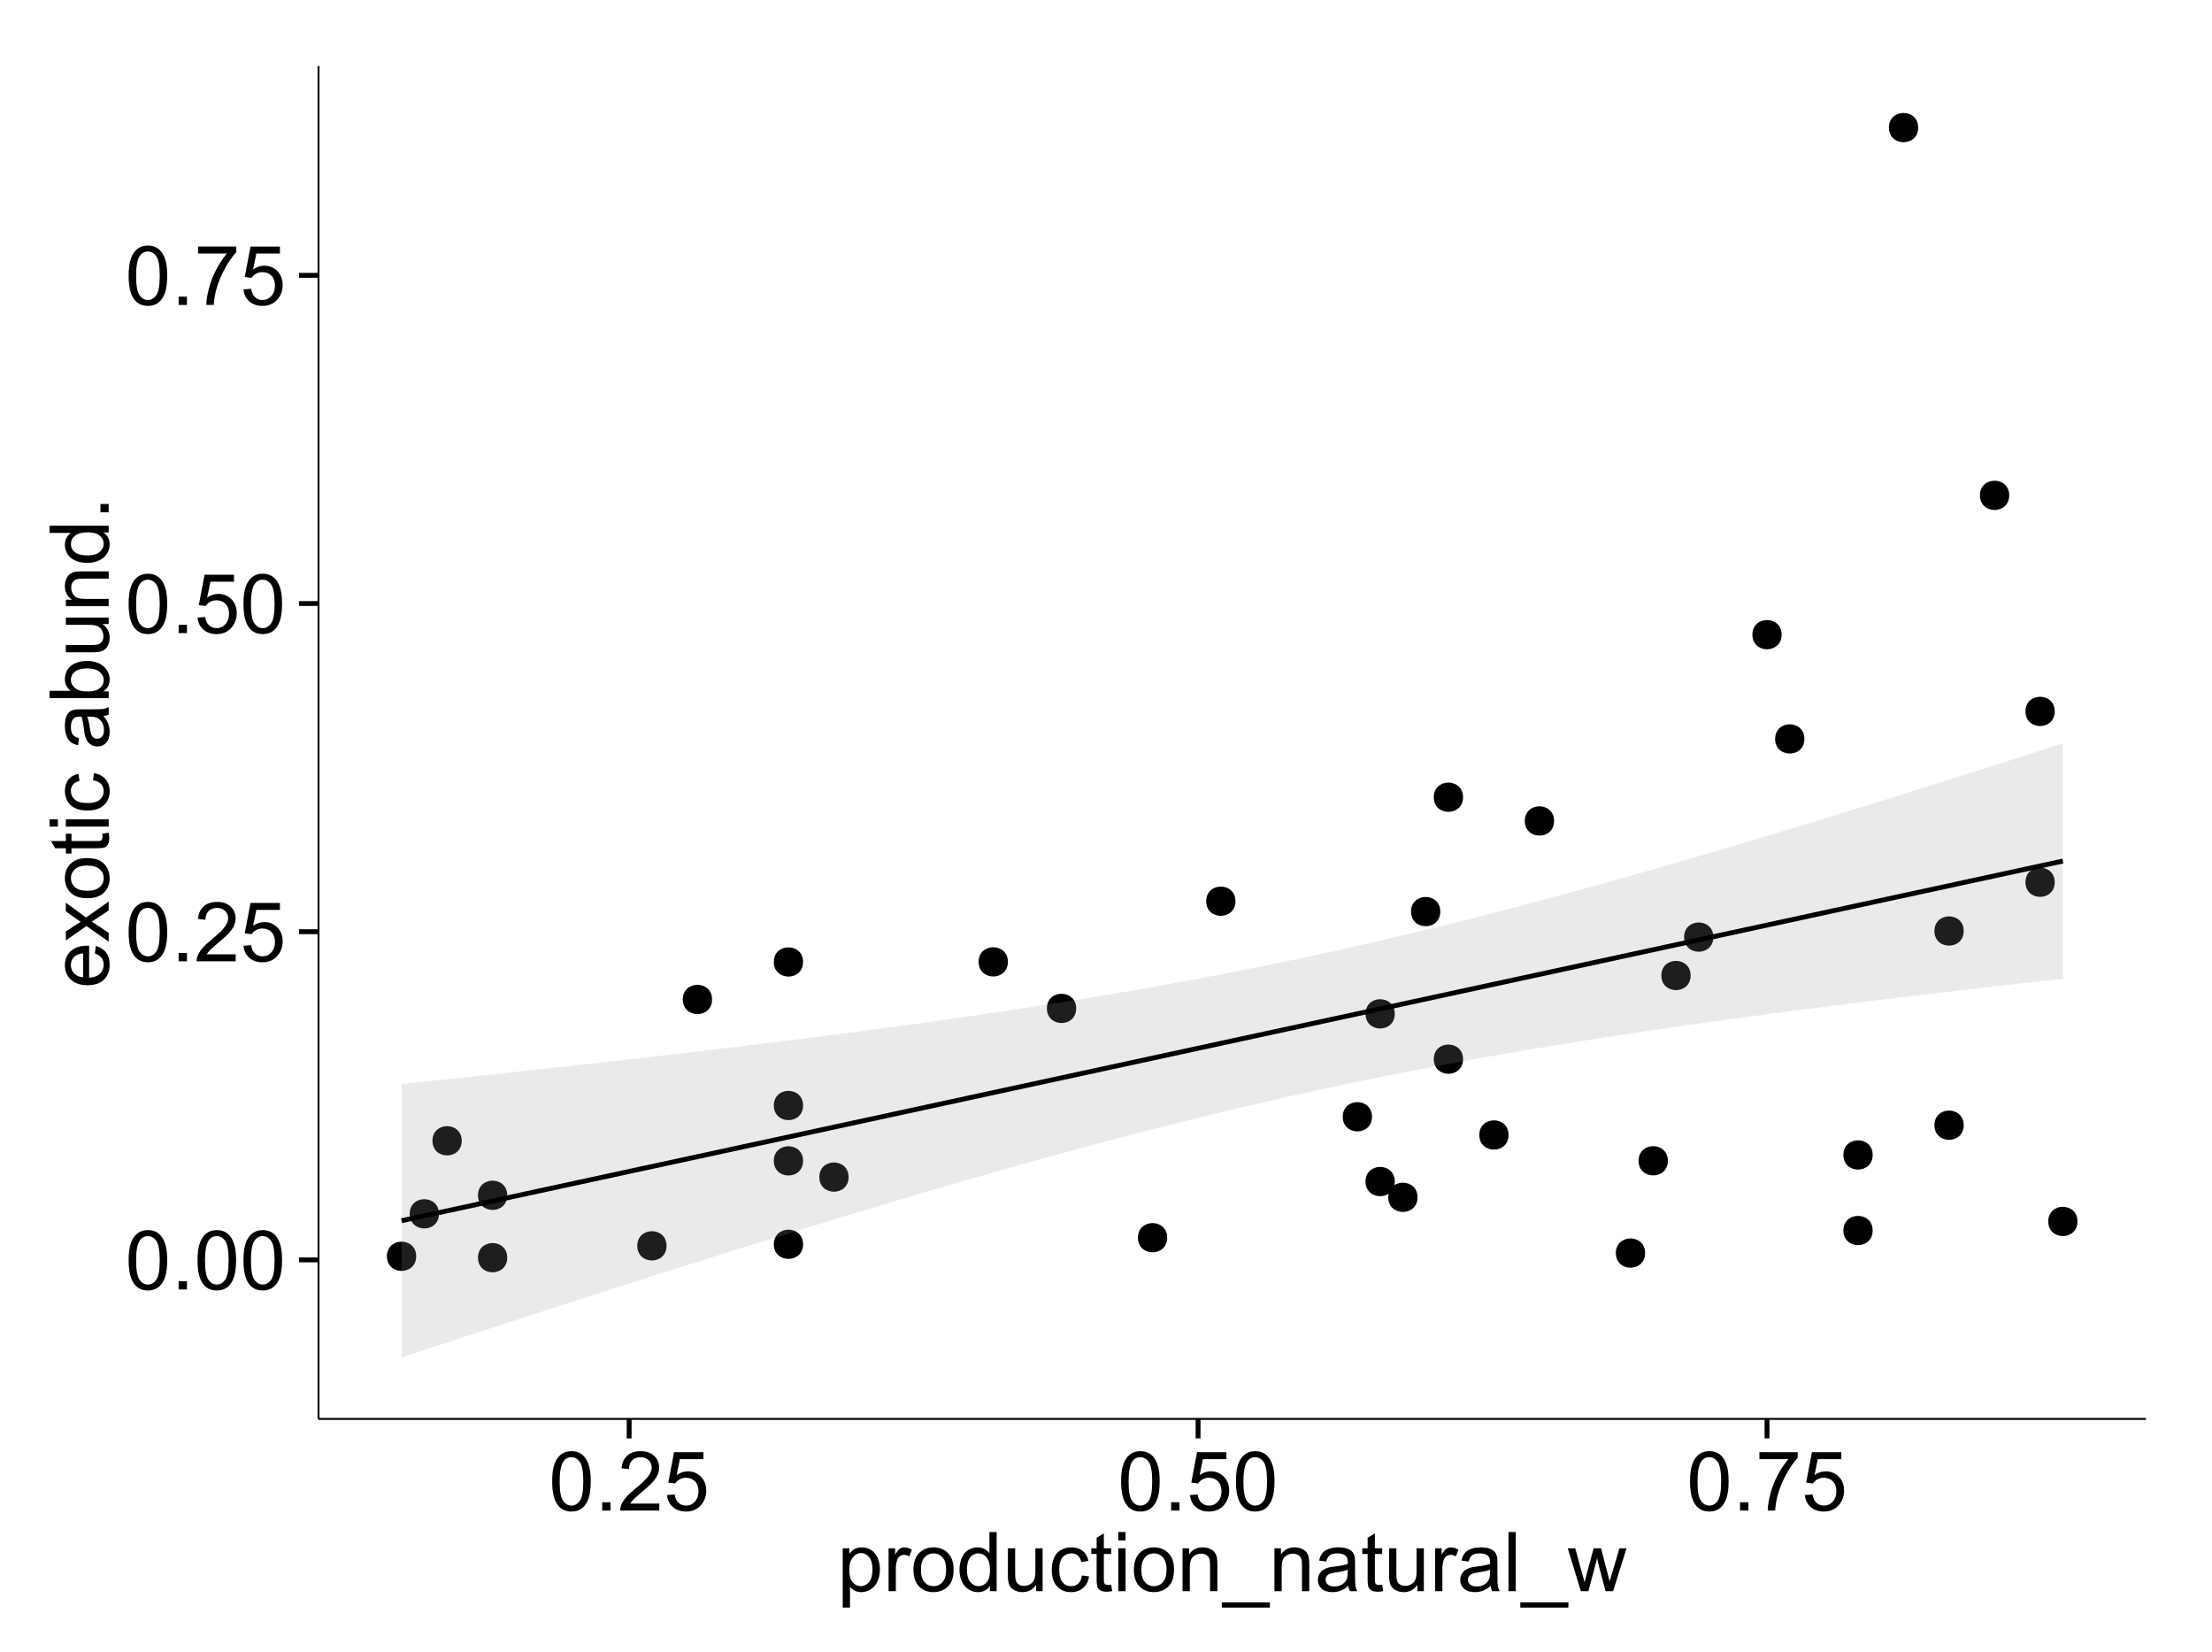 <?xml version="1.0" encoding="UTF-8"?>
<svg xmlns="http://www.w3.org/2000/svg" xmlns:xlink="http://www.w3.org/1999/xlink" width="482pt" height="360pt" viewBox="0 0 482 360" version="1.1">
<defs>
<g>
<symbol overflow="visible" id="glyph0-0">
<path style="stroke:none;" d="M 0.746 -6.355 C 0.742 -7.875 0.898 -9.102 1.215 -10.031 C 1.527 -10.961 1.996 -11.676 2.613 -12.18 C 3.23 -12.684 4.008 -12.938 4.949 -12.938 C 5.637 -12.938 6.242 -12.797 6.766 -12.52 C 7.285 -12.238 7.715 -11.836 8.059 -11.316 C 8.395 -10.789 8.664 -10.152 8.859 -9.398 C 9.051 -8.645 9.145 -7.629 9.148 -6.355 C 9.145 -4.84 8.992 -3.617 8.684 -2.691 C 8.371 -1.762 7.906 -1.047 7.289 -0.539 C 6.672 -0.035 5.891 0.215 4.949 0.219 C 3.703 0.215 2.727 -0.227 2.023 -1.117 C 1.168 -2.188 0.742 -3.934 0.746 -6.355 Z M 2.375 -6.355 C 2.371 -4.234 2.621 -2.824 3.117 -2.129 C 3.609 -1.426 4.219 -1.078 4.949 -1.082 C 5.672 -1.078 6.281 -1.43 6.781 -2.137 C 7.273 -2.836 7.523 -4.242 7.523 -6.355 C 7.523 -8.473 7.273 -9.883 6.781 -10.582 C 6.281 -11.277 5.664 -11.625 4.93 -11.629 C 4.199 -11.625 3.621 -11.316 3.191 -10.703 C 2.645 -9.918 2.371 -8.469 2.375 -6.355 Z M 2.375 -6.355 "/>
</symbol>
<symbol overflow="visible" id="glyph0-1">
<path style="stroke:none;" d="M 1.633 0 L 1.633 -1.801 L 3.438 -1.801 L 3.438 0 Z M 1.633 0 "/>
</symbol>
<symbol overflow="visible" id="glyph0-2">
<path style="stroke:none;" d="M 9.062 -1.52 L 9.062 0 L 0.547 0 C 0.531 -0.379 0.594 -0.742 0.73 -1.098 C 0.945 -1.676 1.293 -2.25 1.77 -2.812 C 2.246 -3.375 2.934 -4.023 3.84 -4.766 C 5.238 -5.906 6.188 -6.816 6.68 -7.492 C 7.172 -8.16 7.418 -8.793 7.418 -9.395 C 7.418 -10.02 7.191 -10.551 6.746 -10.98 C 6.293 -11.41 5.711 -11.625 4.992 -11.629 C 4.23 -11.625 3.621 -11.395 3.164 -10.941 C 2.703 -10.48 2.469 -9.848 2.469 -9.043 L 0.844 -9.211 C 0.953 -10.422 1.371 -11.344 2.102 -11.984 C 2.824 -12.617 3.801 -12.938 5.027 -12.938 C 6.262 -12.938 7.238 -12.594 7.961 -11.91 C 8.68 -11.223 9.039 -10.371 9.043 -9.359 C 9.039 -8.84 8.934 -8.336 8.727 -7.84 C 8.512 -7.34 8.164 -6.812 7.676 -6.266 C 7.188 -5.711 6.375 -4.957 5.238 -4 C 4.285 -3.199 3.676 -2.66 3.41 -2.379 C 3.141 -2.094 2.918 -1.805 2.742 -1.52 Z M 9.062 -1.52 "/>
</symbol>
<symbol overflow="visible" id="glyph0-3">
<path style="stroke:none;" d="M 0.746 -3.375 L 2.406 -3.516 C 2.527 -2.707 2.812 -2.098 3.266 -1.691 C 3.711 -1.281 4.254 -1.078 4.887 -1.082 C 5.648 -1.078 6.293 -1.363 6.82 -1.941 C 7.344 -2.512 7.605 -3.273 7.609 -4.227 C 7.605 -5.125 7.352 -5.84 6.848 -6.363 C 6.34 -6.883 5.676 -7.141 4.859 -7.145 C 4.344 -7.141 3.887 -7.027 3.48 -6.797 C 3.07 -6.566 2.746 -6.266 2.516 -5.898 L 1.027 -6.09 L 2.277 -12.711 L 8.684 -12.711 L 8.684 -11.195 L 3.543 -11.195 L 2.848 -7.734 C 3.621 -8.273 4.43 -8.543 5.281 -8.543 C 6.402 -8.543 7.352 -8.152 8.129 -7.371 C 8.898 -6.59 9.285 -5.586 9.289 -4.367 C 9.285 -3.195 8.945 -2.188 8.27 -1.344 C 7.441 -0.301 6.316 0.215 4.887 0.219 C 3.715 0.215 2.758 -0.109 2.016 -0.766 C 1.273 -1.418 0.848 -2.289 0.746 -3.375 Z M 0.746 -3.375 "/>
</symbol>
<symbol overflow="visible" id="glyph0-4">
<path style="stroke:none;" d="M 0.852 -11.195 L 0.852 -12.719 L 9.195 -12.719 L 9.195 -11.488 C 8.367 -10.613 7.555 -9.453 6.754 -8.008 C 5.945 -6.559 5.324 -5.07 4.887 -3.543 C 4.57 -2.461 4.367 -1.281 4.281 0 L 2.656 0 C 2.668 -1.012 2.867 -2.234 3.25 -3.672 C 3.629 -5.105 4.176 -6.492 4.891 -7.828 C 5.602 -9.16 6.359 -10.281 7.164 -11.195 Z M 0.852 -11.195 "/>
</symbol>
<symbol overflow="visible" id="glyph0-5">
<path style="stroke:none;" d="M 1.188 3.578 L 1.188 -9.336 L 2.629 -9.336 L 2.629 -8.121 C 2.965 -8.594 3.348 -8.949 3.777 -9.188 C 4.203 -9.426 4.723 -9.543 5.336 -9.547 C 6.129 -9.543 6.832 -9.34 7.445 -8.93 C 8.051 -8.516 8.512 -7.934 8.824 -7.191 C 9.133 -6.441 9.285 -5.625 9.289 -4.738 C 9.285 -3.781 9.113 -2.922 8.773 -2.156 C 8.43 -1.391 7.934 -0.805 7.281 -0.398 C 6.625 0.008 5.938 0.211 5.219 0.211 C 4.691 0.211 4.219 0.102 3.801 -0.121 C 3.379 -0.344 3.035 -0.625 2.77 -0.969 L 2.77 3.578 Z M 2.617 -4.613 C 2.613 -3.41 2.855 -2.523 3.348 -1.949 C 3.832 -1.375 4.422 -1.09 5.117 -1.09 C 5.816 -1.09 6.418 -1.387 6.922 -1.98 C 7.418 -2.574 7.668 -3.496 7.672 -4.746 C 7.668 -5.934 7.426 -6.824 6.938 -7.418 C 6.445 -8.008 5.859 -8.301 5.188 -8.305 C 4.508 -8.301 3.91 -7.988 3.395 -7.359 C 2.871 -6.727 2.613 -5.809 2.617 -4.613 Z M 2.617 -4.613 "/>
</symbol>
<symbol overflow="visible" id="glyph0-6">
<path style="stroke:none;" d="M 1.168 0 L 1.168 -9.336 L 2.594 -9.336 L 2.594 -7.918 C 2.953 -8.578 3.289 -9.016 3.598 -9.23 C 3.906 -9.438 4.242 -9.543 4.613 -9.547 C 5.145 -9.543 5.688 -9.375 6.242 -9.035 L 5.695 -7.566 C 5.309 -7.793 4.922 -7.91 4.535 -7.91 C 4.188 -7.91 3.875 -7.805 3.602 -7.598 C 3.324 -7.387 3.129 -7.098 3.016 -6.734 C 2.836 -6.168 2.746 -5.555 2.75 -4.887 L 2.75 0 Z M 1.168 0 "/>
</symbol>
<symbol overflow="visible" id="glyph0-7">
<path style="stroke:none;" d="M 0.598 -4.668 C 0.598 -6.391 1.078 -7.672 2.039 -8.508 C 2.84 -9.199 3.816 -9.543 4.977 -9.547 C 6.254 -9.543 7.305 -9.125 8.121 -8.285 C 8.934 -7.441 9.34 -6.277 9.344 -4.797 C 9.34 -3.594 9.16 -2.648 8.801 -1.961 C 8.441 -1.27 7.914 -0.734 7.227 -0.359 C 6.535 0.023 5.785 0.211 4.977 0.211 C 3.664 0.211 2.609 -0.207 1.805 -1.047 C 1 -1.883 0.598 -3.09 0.598 -4.668 Z M 2.223 -4.668 C 2.219 -3.469 2.48 -2.574 3.004 -1.98 C 3.523 -1.387 4.18 -1.09 4.977 -1.09 C 5.758 -1.09 6.41 -1.387 6.934 -1.984 C 7.453 -2.582 7.715 -3.492 7.719 -4.719 C 7.715 -5.871 7.453 -6.746 6.93 -7.344 C 6.402 -7.934 5.75 -8.23 4.977 -8.234 C 4.18 -8.23 3.523 -7.938 3.004 -7.348 C 2.48 -6.754 2.219 -5.859 2.223 -4.668 Z M 2.223 -4.668 "/>
</symbol>
<symbol overflow="visible" id="glyph0-8">
<path style="stroke:none;" d="M 7.242 0 L 7.242 -1.18 C 6.648 -0.25 5.777 0.211 4.633 0.211 C 3.887 0.211 3.203 0.008 2.578 -0.402 C 1.953 -0.812 1.469 -1.387 1.129 -2.121 C 0.785 -2.855 0.613 -3.699 0.617 -4.656 C 0.613 -5.586 0.77 -6.43 1.082 -7.191 C 1.391 -7.949 1.855 -8.531 2.477 -8.938 C 3.098 -9.34 3.793 -9.543 4.562 -9.547 C 5.121 -9.543 5.621 -9.426 6.062 -9.188 C 6.5 -8.949 6.859 -8.641 7.137 -8.262 L 7.137 -12.883 L 8.711 -12.883 L 8.711 0 Z M 2.242 -4.656 C 2.238 -3.461 2.488 -2.566 2.996 -1.977 C 3.496 -1.383 4.094 -1.09 4.781 -1.09 C 5.473 -1.09 6.059 -1.371 6.543 -1.938 C 7.023 -2.5 7.266 -3.363 7.27 -4.527 C 7.266 -5.801 7.02 -6.738 6.531 -7.336 C 6.035 -7.934 5.43 -8.23 4.711 -8.234 C 4.008 -8.23 3.418 -7.945 2.949 -7.371 C 2.473 -6.797 2.238 -5.891 2.242 -4.656 Z M 2.242 -4.656 "/>
</symbol>
<symbol overflow="visible" id="glyph0-9">
<path style="stroke:none;" d="M 7.305 0 L 7.305 -1.371 C 6.574 -0.316 5.586 0.211 4.344 0.211 C 3.789 0.211 3.273 0.105 2.797 -0.105 C 2.316 -0.316 1.965 -0.578 1.734 -0.898 C 1.504 -1.215 1.34 -1.609 1.25 -2.074 C 1.18 -2.383 1.148 -2.875 1.152 -3.551 L 1.152 -9.336 L 2.734 -9.336 L 2.734 -4.156 C 2.73 -3.328 2.762 -2.773 2.828 -2.488 C 2.926 -2.07 3.137 -1.742 3.461 -1.508 C 3.781 -1.266 4.18 -1.148 4.656 -1.152 C 5.129 -1.148 5.574 -1.27 5.992 -1.516 C 6.406 -1.758 6.699 -2.09 6.875 -2.508 C 7.047 -2.926 7.137 -3.531 7.137 -4.332 L 7.137 -9.336 L 8.719 -9.336 L 8.719 0 Z M 7.305 0 "/>
</symbol>
<symbol overflow="visible" id="glyph0-10">
<path style="stroke:none;" d="M 7.277 -3.418 L 8.832 -3.219 C 8.66 -2.141 8.227 -1.301 7.527 -0.699 C 6.824 -0.09 5.965 0.211 4.949 0.211 C 3.668 0.211 2.641 -0.203 1.867 -1.039 C 1.09 -1.871 0.703 -3.07 0.703 -4.633 C 0.703 -5.637 0.867 -6.52 1.203 -7.277 C 1.531 -8.031 2.039 -8.598 2.727 -8.977 C 3.406 -9.355 4.152 -9.543 4.957 -9.547 C 5.969 -9.543 6.797 -9.289 7.441 -8.777 C 8.086 -8.262 8.5 -7.531 8.684 -6.594 L 7.145 -6.355 C 6.996 -6.98 6.738 -7.453 6.367 -7.77 C 5.992 -8.082 5.543 -8.238 5.02 -8.242 C 4.219 -8.238 3.57 -7.953 3.074 -7.387 C 2.574 -6.812 2.324 -5.91 2.328 -4.676 C 2.324 -3.422 2.566 -2.508 3.047 -1.941 C 3.527 -1.371 4.152 -1.09 4.93 -1.09 C 5.547 -1.09 6.066 -1.277 6.484 -1.66 C 6.898 -2.039 7.164 -2.625 7.277 -3.418 Z M 7.277 -3.418 "/>
</symbol>
<symbol overflow="visible" id="glyph0-11">
<path style="stroke:none;" d="M 4.641 -1.414 L 4.867 -0.016 C 4.422 0.078 4.023 0.121 3.672 0.125 C 3.098 0.121 2.652 0.035 2.336 -0.148 C 2.02 -0.328 1.797 -0.566 1.668 -0.863 C 1.539 -1.156 1.477 -1.781 1.477 -2.734 L 1.477 -8.102 L 0.316 -8.102 L 0.316 -9.336 L 1.477 -9.336 L 1.477 -11.645 L 3.051 -12.594 L 3.051 -9.336 L 4.641 -9.336 L 4.641 -8.102 L 3.051 -8.102 L 3.051 -2.645 C 3.047 -2.191 3.074 -1.902 3.133 -1.773 C 3.188 -1.645 3.277 -1.543 3.406 -1.465 C 3.527 -1.387 3.707 -1.348 3.945 -1.352 C 4.117 -1.348 4.352 -1.367 4.641 -1.414 Z M 4.641 -1.414 "/>
</symbol>
<symbol overflow="visible" id="glyph0-12">
<path style="stroke:none;" d="M 1.195 -11.066 L 1.195 -12.883 L 2.777 -12.883 L 2.777 -11.066 Z M 1.195 0 L 1.195 -9.336 L 2.777 -9.336 L 2.777 0 Z M 1.195 0 "/>
</symbol>
<symbol overflow="visible" id="glyph0-13">
<path style="stroke:none;" d="M 1.188 0 L 1.188 -9.336 L 2.609 -9.336 L 2.609 -8.008 C 3.293 -9.031 4.285 -9.543 5.582 -9.547 C 6.141 -9.543 6.656 -9.441 7.133 -9.242 C 7.602 -9.035 7.957 -8.77 8.191 -8.445 C 8.426 -8.113 8.59 -7.727 8.684 -7.277 C 8.742 -6.98 8.77 -6.465 8.773 -5.738 L 8.773 0 L 7.188 0 L 7.188 -5.68 C 7.184 -6.32 7.121 -6.801 7.004 -7.121 C 6.879 -7.438 6.66 -7.695 6.348 -7.887 C 6.031 -8.074 5.664 -8.168 5.246 -8.172 C 4.566 -8.168 3.984 -7.953 3.5 -7.531 C 3.008 -7.102 2.766 -6.293 2.77 -5.098 L 2.77 0 Z M 1.188 0 "/>
</symbol>
<symbol overflow="visible" id="glyph0-14">
<path style="stroke:none;" d="M -0.273 3.578 L -0.273 2.434 L 10.211 2.434 L 10.211 3.578 Z M -0.273 3.578 "/>
</symbol>
<symbol overflow="visible" id="glyph0-15">
<path style="stroke:none;" d="M 7.277 -1.152 C 6.691 -0.652 6.125 -0.301 5.586 -0.098 C 5.039 0.109 4.457 0.211 3.84 0.211 C 2.812 0.211 2.027 -0.039 1.477 -0.539 C 0.922 -1.039 0.645 -1.68 0.648 -2.461 C 0.645 -2.918 0.75 -3.336 0.961 -3.715 C 1.168 -4.09 1.438 -4.391 1.777 -4.621 C 2.113 -4.848 2.496 -5.02 2.918 -5.141 C 3.227 -5.219 3.695 -5.301 4.324 -5.379 C 5.602 -5.531 6.539 -5.711 7.145 -5.922 C 7.148 -6.137 7.152 -6.273 7.156 -6.336 C 7.152 -6.977 7.004 -7.434 6.707 -7.699 C 6.301 -8.055 5.699 -8.23 4.906 -8.234 C 4.156 -8.23 3.609 -8.102 3.258 -7.844 C 2.902 -7.582 2.637 -7.121 2.469 -6.461 L 0.922 -6.672 C 1.059 -7.332 1.293 -7.867 1.617 -8.273 C 1.938 -8.68 2.402 -8.992 3.016 -9.215 C 3.621 -9.434 4.328 -9.543 5.133 -9.547 C 5.93 -9.543 6.574 -9.449 7.074 -9.266 C 7.566 -9.074 7.934 -8.84 8.172 -8.555 C 8.402 -8.27 8.566 -7.91 8.664 -7.48 C 8.715 -7.207 8.742 -6.719 8.746 -6.02 L 8.746 -3.91 C 8.742 -2.434 8.773 -1.504 8.844 -1.117 C 8.906 -0.727 9.043 -0.355 9.246 0 L 7.594 0 C 7.43 -0.328 7.324 -0.711 7.277 -1.152 Z M 7.145 -4.684 C 6.566 -4.445 5.707 -4.246 4.562 -4.086 C 3.91 -3.988 3.449 -3.883 3.18 -3.77 C 2.91 -3.648 2.703 -3.477 2.555 -3.254 C 2.406 -3.027 2.332 -2.777 2.336 -2.504 C 2.332 -2.078 2.492 -1.727 2.816 -1.449 C 3.133 -1.164 3.602 -1.023 4.219 -1.027 C 4.828 -1.023 5.367 -1.156 5.844 -1.426 C 6.312 -1.691 6.664 -2.059 6.891 -2.523 C 7.059 -2.879 7.141 -3.406 7.145 -4.105 Z M 7.145 -4.684 "/>
</symbol>
<symbol overflow="visible" id="glyph0-16">
<path style="stroke:none;" d="M 1.152 0 L 1.152 -12.883 L 2.734 -12.883 L 2.734 0 Z M 1.152 0 "/>
</symbol>
<symbol overflow="visible" id="glyph0-17">
<path style="stroke:none;" d="M 2.91 0 L 0.055 -9.336 L 1.688 -9.336 L 3.172 -3.945 L 3.727 -1.941 C 3.75 -2.039 3.91 -2.684 4.211 -3.867 L 5.695 -9.336 L 7.32 -9.336 L 8.719 -3.922 L 9.184 -2.137 L 9.719 -3.938 L 11.32 -9.336 L 12.859 -9.336 L 9.941 0 L 8.297 0 L 6.812 -5.59 L 6.453 -7.18 L 4.562 0 Z M 2.91 0 "/>
</symbol>
<symbol overflow="visible" id="glyph1-0">
<path style="stroke:none;" d="M -3.004 -7.578 L -2.805 -9.211 C -1.848 -8.953 -1.105 -8.473 -0.578 -7.777 C -0.051 -7.078 0.211 -6.188 0.211 -5.105 C 0.211 -3.738 -0.207 -2.656 -1.051 -1.859 C -1.887 -1.055 -3.066 -0.656 -4.586 -0.66 C -6.156 -0.656 -7.375 -1.059 -8.246 -1.871 C -9.109 -2.676 -9.543 -3.727 -9.547 -5.02 C -9.543 -6.266 -9.117 -7.285 -8.27 -8.078 C -7.418 -8.867 -6.223 -9.262 -4.684 -9.266 C -4.586 -9.262 -4.445 -9.258 -4.262 -9.254 L -4.262 -2.293 C -3.234 -2.348 -2.449 -2.641 -1.906 -3.164 C -1.359 -3.684 -1.09 -4.332 -1.09 -5.117 C -1.09 -5.691 -1.242 -6.188 -1.547 -6.598 C -1.852 -7.008 -2.336 -7.332 -3.004 -7.578 Z M -5.562 -2.383 L -5.562 -7.594 C -6.344 -7.523 -6.934 -7.324 -7.328 -6.996 C -7.934 -6.492 -8.238 -5.836 -8.242 -5.035 C -8.238 -4.305 -7.996 -3.695 -7.512 -3.203 C -7.027 -2.707 -6.375 -2.434 -5.562 -2.383 Z M -5.562 -2.383 "/>
</symbol>
<symbol overflow="visible" id="glyph1-1">
<path style="stroke:none;" d="M 0 -0.133 L -4.852 -3.543 L -9.336 -0.387 L -9.336 -2.363 L -7.145 -3.797 C -6.727 -4.066 -6.379 -4.281 -6.102 -4.445 C -6.484 -4.703 -6.828 -4.941 -7.129 -5.16 L -9.336 -6.734 L -9.336 -8.621 L -4.938 -5.398 L 0 -8.867 L 0 -6.926 L -2.898 -5.008 L -3.684 -4.5 L 0 -2.047 Z M 0 -0.133 "/>
</symbol>
<symbol overflow="visible" id="glyph1-2">
<path style="stroke:none;" d="M -4.668 -0.598 C -6.391 -0.598 -7.672 -1.078 -8.508 -2.039 C -9.199 -2.84 -9.543 -3.816 -9.547 -4.977 C -9.543 -6.254 -9.125 -7.305 -8.285 -8.121 C -7.441 -8.934 -6.277 -9.34 -4.797 -9.344 C -3.594 -9.34 -2.648 -9.16 -1.961 -8.801 C -1.27 -8.441 -0.734 -7.914 -0.359 -7.227 C 0.023 -6.535 0.211 -5.785 0.211 -4.977 C 0.211 -3.664 -0.207 -2.609 -1.047 -1.805 C -1.883 -1 -3.09 -0.598 -4.668 -0.598 Z M -4.668 -2.223 C -3.469 -2.219 -2.574 -2.48 -1.98 -3.004 C -1.387 -3.523 -1.09 -4.18 -1.09 -4.977 C -1.09 -5.758 -1.387 -6.41 -1.984 -6.934 C -2.582 -7.453 -3.492 -7.715 -4.719 -7.719 C -5.867 -7.715 -6.742 -7.453 -7.34 -6.93 C -7.934 -6.402 -8.23 -5.75 -8.234 -4.977 C -8.23 -4.18 -7.938 -3.523 -7.348 -3.004 C -6.754 -2.48 -5.859 -2.219 -4.668 -2.223 Z M -4.668 -2.223 "/>
</symbol>
<symbol overflow="visible" id="glyph1-3">
<path style="stroke:none;" d="M -1.414 -4.641 L -0.016 -4.867 C 0.078 -4.422 0.121 -4.023 0.125 -3.672 C 0.121 -3.098 0.035 -2.652 -0.148 -2.336 C -0.328 -2.02 -0.566 -1.797 -0.863 -1.668 C -1.156 -1.539 -1.781 -1.477 -2.734 -1.477 L -8.102 -1.477 L -8.102 -0.316 L -9.336 -0.316 L -9.336 -1.477 L -11.645 -1.477 L -12.594 -3.051 L -9.336 -3.051 L -9.336 -4.641 L -8.102 -4.641 L -8.102 -3.051 L -2.645 -3.051 C -2.191 -3.047 -1.902 -3.074 -1.773 -3.133 C -1.645 -3.188 -1.543 -3.277 -1.465 -3.406 C -1.387 -3.527 -1.348 -3.707 -1.352 -3.945 C -1.348 -4.117 -1.367 -4.352 -1.414 -4.641 Z M -1.414 -4.641 "/>
</symbol>
<symbol overflow="visible" id="glyph1-4">
<path style="stroke:none;" d="M -11.066 -1.195 L -12.883 -1.195 L -12.883 -2.777 L -11.066 -2.777 Z M 0 -1.195 L -9.336 -1.195 L -9.336 -2.777 L 0 -2.777 Z M 0 -1.195 "/>
</symbol>
<symbol overflow="visible" id="glyph1-5">
<path style="stroke:none;" d="M -3.418 -7.277 L -3.215 -8.832 C -2.141 -8.66 -1.301 -8.227 -0.699 -7.527 C -0.09 -6.824 0.211 -5.965 0.211 -4.949 C 0.211 -3.668 -0.203 -2.641 -1.039 -1.867 C -1.871 -1.09 -3.07 -0.703 -4.633 -0.703 C -5.637 -0.703 -6.52 -0.867 -7.277 -1.203 C -8.031 -1.535 -8.598 -2.047 -8.977 -2.73 C -9.355 -3.41 -9.543 -4.152 -9.547 -4.957 C -9.543 -5.969 -9.289 -6.797 -8.777 -7.441 C -8.262 -8.086 -7.531 -8.5 -6.59 -8.684 L -6.355 -7.145 C -6.98 -6.996 -7.453 -6.738 -7.77 -6.367 C -8.082 -5.992 -8.238 -5.543 -8.242 -5.02 C -8.238 -4.219 -7.953 -3.57 -7.387 -3.074 C -6.812 -2.574 -5.91 -2.324 -4.676 -2.328 C -3.422 -2.324 -2.508 -2.566 -1.941 -3.047 C -1.371 -3.527 -1.09 -4.152 -1.09 -4.93 C -1.09 -5.547 -1.277 -6.066 -1.66 -6.484 C -2.035 -6.898 -2.621 -7.164 -3.418 -7.277 Z M -3.418 -7.277 "/>
</symbol>
<symbol overflow="visible" id="glyph1-6">
<path style="stroke:none;" d=""/>
</symbol>
<symbol overflow="visible" id="glyph1-7">
<path style="stroke:none;" d="M -1.152 -7.277 C -0.648 -6.691 -0.297 -6.125 -0.094 -5.586 C 0.109 -5.039 0.211 -4.457 0.211 -3.84 C 0.211 -2.812 -0.039 -2.027 -0.539 -1.477 C -1.039 -0.926 -1.68 -0.648 -2.461 -0.652 C -2.918 -0.648 -3.336 -0.754 -3.715 -0.961 C -4.09 -1.168 -4.391 -1.438 -4.621 -1.777 C -4.848 -2.113 -5.02 -2.496 -5.141 -2.918 C -5.219 -3.227 -5.301 -3.695 -5.379 -4.324 C -5.531 -5.602 -5.711 -6.539 -5.922 -7.145 C -6.137 -7.148 -6.273 -7.152 -6.336 -7.156 C -6.977 -7.152 -7.434 -7.004 -7.699 -6.707 C -8.055 -6.301 -8.23 -5.699 -8.234 -4.906 C -8.23 -4.156 -8.102 -3.609 -7.844 -3.258 C -7.582 -2.902 -7.121 -2.637 -6.461 -2.469 L -6.672 -0.922 C -7.332 -1.059 -7.867 -1.293 -8.273 -1.617 C -8.68 -1.938 -8.992 -2.402 -9.215 -3.016 C -9.434 -3.621 -9.543 -4.328 -9.547 -5.133 C -9.543 -5.93 -9.449 -6.574 -9.266 -7.074 C -9.074 -7.57 -8.84 -7.938 -8.555 -8.172 C -8.27 -8.402 -7.91 -8.566 -7.48 -8.664 C -7.207 -8.715 -6.719 -8.742 -6.02 -8.746 L -3.91 -8.746 C -2.434 -8.742 -1.504 -8.773 -1.117 -8.844 C -0.727 -8.906 -0.355 -9.043 0 -9.246 L 0 -7.594 C -0.328 -7.43 -0.711 -7.324 -1.152 -7.277 Z M -4.684 -7.145 C -4.445 -6.566 -4.246 -5.707 -4.086 -4.562 C -3.988 -3.91 -3.883 -3.449 -3.77 -3.18 C -3.648 -2.91 -3.477 -2.703 -3.254 -2.555 C -3.027 -2.406 -2.777 -2.332 -2.504 -2.336 C -2.078 -2.332 -1.727 -2.492 -1.449 -2.816 C -1.164 -3.133 -1.023 -3.602 -1.027 -4.219 C -1.023 -4.828 -1.156 -5.367 -1.426 -5.844 C -1.691 -6.312 -2.059 -6.664 -2.523 -6.891 C -2.879 -7.059 -3.406 -7.141 -4.105 -7.145 Z M -4.684 -7.145 "/>
</symbol>
<symbol overflow="visible" id="glyph1-8">
<path style="stroke:none;" d="M 0 -2.645 L 0 -1.18 L -12.883 -1.18 L -12.883 -2.762 L -8.289 -2.762 C -9.125 -3.426 -9.543 -4.277 -9.547 -5.316 C -9.543 -5.887 -9.43 -6.434 -9.199 -6.949 C -8.965 -7.461 -8.637 -7.883 -8.223 -8.215 C -7.801 -8.543 -7.297 -8.801 -6.703 -8.992 C -6.109 -9.176 -5.477 -9.27 -4.809 -9.273 C -3.203 -9.27 -1.965 -8.875 -1.098 -8.086 C -0.223 -7.293 0.211 -6.344 0.211 -5.238 C 0.211 -4.137 -0.246 -3.27 -1.168 -2.645 Z M -4.738 -2.629 C -3.617 -2.625 -2.809 -2.777 -2.312 -3.086 C -1.496 -3.582 -1.09 -4.254 -1.09 -5.105 C -1.09 -5.793 -1.387 -6.391 -1.988 -6.898 C -2.586 -7.398 -3.484 -7.652 -4.676 -7.656 C -5.895 -7.652 -6.793 -7.41 -7.371 -6.93 C -7.949 -6.445 -8.238 -5.859 -8.242 -5.176 C -8.238 -4.48 -7.938 -3.883 -7.34 -3.383 C -6.738 -2.875 -5.871 -2.625 -4.738 -2.629 Z M -4.738 -2.629 "/>
</symbol>
<symbol overflow="visible" id="glyph1-9">
<path style="stroke:none;" d="M 0 -7.305 L -1.371 -7.305 C -0.316 -6.574 0.211 -5.586 0.211 -4.344 C 0.211 -3.789 0.105 -3.273 -0.105 -2.797 C -0.316 -2.316 -0.578 -1.965 -0.898 -1.734 C -1.215 -1.504 -1.609 -1.34 -2.074 -1.25 C -2.383 -1.18 -2.875 -1.148 -3.551 -1.152 L -9.336 -1.152 L -9.336 -2.734 L -4.156 -2.734 C -3.328 -2.73 -2.773 -2.762 -2.488 -2.828 C -2.07 -2.926 -1.742 -3.137 -1.508 -3.461 C -1.266 -3.781 -1.148 -4.18 -1.152 -4.656 C -1.148 -5.129 -1.27 -5.574 -1.516 -5.992 C -1.754 -6.406 -2.086 -6.699 -2.508 -6.875 C -2.926 -7.047 -3.531 -7.137 -4.332 -7.137 L -9.336 -7.137 L -9.336 -8.719 L 0 -8.719 Z M 0 -7.305 "/>
</symbol>
<symbol overflow="visible" id="glyph1-10">
<path style="stroke:none;" d="M 0 -1.188 L -9.336 -1.188 L -9.336 -2.609 L -8.008 -2.609 C -9.031 -3.293 -9.543 -4.285 -9.547 -5.582 C -9.543 -6.141 -9.441 -6.656 -9.242 -7.133 C -9.035 -7.602 -8.77 -7.957 -8.445 -8.191 C -8.113 -8.426 -7.727 -8.59 -7.277 -8.684 C -6.98 -8.742 -6.465 -8.77 -5.738 -8.773 L 0 -8.773 L 0 -7.188 L -5.68 -7.188 C -6.32 -7.184 -6.801 -7.121 -7.121 -7.004 C -7.438 -6.879 -7.695 -6.66 -7.887 -6.348 C -8.074 -6.031 -8.168 -5.664 -8.172 -5.246 C -8.168 -4.57 -7.953 -3.992 -7.531 -3.504 C -7.102 -3.012 -6.293 -2.766 -5.098 -2.77 L 0 -2.77 Z M 0 -1.188 "/>
</symbol>
<symbol overflow="visible" id="glyph1-11">
<path style="stroke:none;" d="M 0 -7.242 L -1.176 -7.242 C -0.25 -6.648 0.211 -5.777 0.211 -4.633 C 0.211 -3.887 0.008 -3.203 -0.402 -2.578 C -0.812 -1.953 -1.387 -1.469 -2.121 -1.129 C -2.855 -0.785 -3.699 -0.613 -4.656 -0.617 C -5.586 -0.613 -6.43 -0.77 -7.191 -1.082 C -7.949 -1.391 -8.531 -1.855 -8.938 -2.477 C -9.34 -3.098 -9.543 -3.793 -9.547 -4.562 C -9.543 -5.121 -9.426 -5.621 -9.188 -6.062 C -8.949 -6.5 -8.641 -6.859 -8.262 -7.137 L -12.883 -7.137 L -12.883 -8.711 L 0 -8.711 Z M -4.656 -2.242 C -3.461 -2.238 -2.566 -2.488 -1.977 -2.996 C -1.383 -3.496 -1.09 -4.094 -1.09 -4.781 C -1.09 -5.473 -1.371 -6.059 -1.938 -6.543 C -2.5 -7.023 -3.363 -7.266 -4.527 -7.27 C -5.801 -7.266 -6.738 -7.02 -7.336 -6.531 C -7.934 -6.035 -8.23 -5.43 -8.234 -4.711 C -8.23 -4.008 -7.945 -3.418 -7.371 -2.949 C -6.797 -2.473 -5.891 -2.238 -4.656 -2.242 Z M -4.656 -2.242 "/>
</symbol>
<symbol overflow="visible" id="glyph1-12">
<path style="stroke:none;" d="M 0 -1.633 L -1.801 -1.633 L -1.801 -3.438 L 0 -3.438 Z M 0 -1.633 "/>
</symbol>
</g>
<clipPath id="clip1">
  <path d="M 69.406 14.398 L 468.602 14.398 L 468.602 310.164 L 69.406 310.164 Z M 69.406 14.398 "/>
</clipPath>
</defs>
<g id="surface6976">
<rect x="0" y="0" width="482" height="360" style="fill:rgb(100%,100%,100%);fill-opacity:1;stroke:none;"/>
<rect x="0" y="0" width="482" height="360" style="fill:rgb(100%,100%,100%);fill-opacity:1;stroke:none;"/>
<path style="fill:none;stroke-width:1.063;stroke-linecap:round;stroke-linejoin:round;stroke:rgb(100%,100%,100%);stroke-opacity:1;stroke-miterlimit:10;" d="M 0 360 L 482 360 L 482 0 L 0 0 Z M 0 360 "/>
<g clip-path="url(#clip1)" clip-rule="nonzero">
<path style=" stroke:none;fill-rule:nonzero;fill:rgb(100%,100%,100%);fill-opacity:1;" d="M 69.406 309.168 L 467.602 309.168 L 467.602 14.402 L 69.406 14.402 Z M 69.406 309.168 "/>
<path style=" stroke:none;fill-rule:nonzero;fill:rgb(0%,0%,0%);fill-opacity:1;" d="M 302.859 257.453 C 302.859 260.289 298.609 260.289 298.609 257.453 C 298.609 254.621 302.859 254.621 302.859 257.453 "/>
<path style=" stroke:none;fill-rule:nonzero;fill:rgb(0%,0%,0%);fill-opacity:1;" d="M 173.93 209.602 C 173.93 212.438 169.68 212.438 169.68 209.602 C 169.68 206.77 173.93 206.77 173.93 209.602 "/>
<path style=" stroke:none;fill-rule:nonzero;fill:rgb(0%,0%,0%);fill-opacity:1;" d="M 362.367 252.93 C 362.367 255.762 358.113 255.762 358.113 252.93 C 358.113 250.094 362.367 250.094 362.367 252.93 "/>
<path style=" stroke:none;fill-rule:nonzero;fill:rgb(0%,0%,0%);fill-opacity:1;" d="M 154.094 217.773 C 154.094 220.609 149.844 220.609 149.844 217.773 C 149.844 214.941 154.094 214.941 154.094 217.773 "/>
<path style=" stroke:none;fill-rule:nonzero;fill:rgb(0%,0%,0%);fill-opacity:1;" d="M 337.574 178.879 C 337.574 181.715 333.32 181.715 333.32 178.879 C 333.32 176.043 337.574 176.043 337.574 178.879 "/>
<path style=" stroke:none;fill-rule:nonzero;fill:rgb(0%,0%,0%);fill-opacity:1;" d="M 312.777 198.629 C 312.777 201.465 308.527 201.465 308.527 198.629 C 308.527 195.797 312.777 195.797 312.777 198.629 "/>
<path style=" stroke:none;fill-rule:nonzero;fill:rgb(0%,0%,0%);fill-opacity:1;" d="M 327.656 247.305 C 327.656 250.141 323.402 250.141 323.402 247.305 C 323.402 244.469 327.656 244.469 327.656 247.305 "/>
<path style=" stroke:none;fill-rule:nonzero;fill:rgb(0%,0%,0%);fill-opacity:1;" d="M 94.59 264.48 C 94.59 267.316 90.336 267.316 90.336 264.48 C 90.336 261.645 94.59 261.645 94.59 264.48 "/>
<path style=" stroke:none;fill-rule:nonzero;fill:rgb(0%,0%,0%);fill-opacity:1;" d="M 99.547 248.57 C 99.547 251.402 95.297 251.402 95.297 248.57 C 95.297 245.734 99.547 245.734 99.547 248.57 "/>
<path style=" stroke:none;fill-rule:nonzero;fill:rgb(0%,0%,0%);fill-opacity:1;" d="M 173.93 252.945 C 173.93 255.777 169.68 255.777 169.68 252.945 C 169.68 250.109 173.93 250.109 173.93 252.945 "/>
<path style=" stroke:none;fill-rule:nonzero;fill:rgb(0%,0%,0%);fill-opacity:1;" d="M 173.93 271.121 C 173.93 273.957 169.68 273.957 169.68 271.121 C 169.68 268.285 173.93 268.285 173.93 271.121 "/>
<path style=" stroke:none;fill-rule:nonzero;fill:rgb(0%,0%,0%);fill-opacity:1;" d="M 253.273 269.68 C 253.273 272.516 249.02 272.516 249.02 269.68 C 249.02 266.848 253.273 266.848 253.273 269.68 "/>
<path style=" stroke:none;fill-rule:nonzero;fill:rgb(0%,0%,0%);fill-opacity:1;" d="M 367.324 212.555 C 367.324 215.391 363.074 215.391 363.074 212.555 C 363.074 209.719 367.324 209.719 367.324 212.555 "/>
<path style=" stroke:none;fill-rule:nonzero;fill:rgb(0%,0%,0%);fill-opacity:1;" d="M 109.465 260.445 C 109.465 263.281 105.215 263.281 105.215 260.445 C 105.215 257.613 109.465 257.613 109.465 260.445 "/>
<path style=" stroke:none;fill-rule:nonzero;fill:rgb(0%,0%,0%);fill-opacity:1;" d="M 144.176 271.453 C 144.176 274.289 139.926 274.289 139.926 271.453 C 139.926 268.617 144.176 268.617 144.176 271.453 "/>
<path style=" stroke:none;fill-rule:nonzero;fill:rgb(0%,0%,0%);fill-opacity:1;" d="M 372.285 204.188 C 372.285 207.023 368.031 207.023 368.031 204.188 C 368.031 201.355 372.285 201.355 372.285 204.188 "/>
<path style=" stroke:none;fill-rule:nonzero;fill:rgb(0%,0%,0%);fill-opacity:1;" d="M 387.16 138.285 C 387.16 141.117 382.91 141.117 382.91 138.285 C 382.91 135.449 387.16 135.449 387.16 138.285 "/>
<path style=" stroke:none;fill-rule:nonzero;fill:rgb(0%,0%,0%);fill-opacity:1;" d="M 357.406 273.035 C 357.406 275.871 353.156 275.871 353.156 273.035 C 353.156 270.203 357.406 270.203 357.406 273.035 "/>
<path style=" stroke:none;fill-rule:nonzero;fill:rgb(0%,0%,0%);fill-opacity:1;" d="M 392.121 161.008 C 392.121 163.84 387.867 163.84 387.867 161.008 C 387.867 158.172 392.121 158.172 392.121 161.008 "/>
<path style=" stroke:none;fill-rule:nonzero;fill:rgb(0%,0%,0%);fill-opacity:1;" d="M 173.93 240.879 C 173.93 243.711 169.68 243.711 169.68 240.879 C 169.68 238.043 173.93 238.043 173.93 240.879 "/>
<path style=" stroke:none;fill-rule:nonzero;fill:rgb(0%,0%,0%);fill-opacity:1;" d="M 426.832 245.172 C 426.832 248.008 422.578 248.008 422.578 245.172 C 422.578 242.34 426.832 242.34 426.832 245.172 "/>
<path style=" stroke:none;fill-rule:nonzero;fill:rgb(0%,0%,0%);fill-opacity:1;" d="M 307.82 260.887 C 307.82 263.719 303.566 263.719 303.566 260.887 C 303.566 258.051 307.82 258.051 307.82 260.887 "/>
<path style=" stroke:none;fill-rule:nonzero;fill:rgb(0%,0%,0%);fill-opacity:1;" d="M 233.438 219.727 C 233.438 222.562 229.184 222.562 229.184 219.727 C 229.184 216.891 233.438 216.891 233.438 219.727 "/>
<path style=" stroke:none;fill-rule:nonzero;fill:rgb(0%,0%,0%);fill-opacity:1;" d="M 268.148 196.363 C 268.148 199.199 263.898 199.199 263.898 196.363 C 263.898 193.531 268.148 193.531 268.148 196.363 "/>
<path style=" stroke:none;fill-rule:nonzero;fill:rgb(0%,0%,0%);fill-opacity:1;" d="M 426.832 202.859 C 426.832 205.691 422.578 205.691 422.578 202.859 C 422.578 200.023 426.832 200.023 426.832 202.859 "/>
<path style=" stroke:none;fill-rule:nonzero;fill:rgb(0%,0%,0%);fill-opacity:1;" d="M 451.625 266.137 C 451.625 268.973 447.375 268.973 447.375 266.137 C 447.375 263.305 451.625 263.305 451.625 266.137 "/>
<path style=" stroke:none;fill-rule:nonzero;fill:rgb(0%,0%,0%);fill-opacity:1;" d="M 436.75 107.93 C 436.75 110.766 432.496 110.766 432.496 107.93 C 432.496 105.094 436.75 105.094 436.75 107.93 "/>
<path style=" stroke:none;fill-rule:nonzero;fill:rgb(0%,0%,0%);fill-opacity:1;" d="M 416.914 27.797 C 416.914 30.633 412.664 30.633 412.664 27.797 C 412.664 24.965 416.914 24.965 416.914 27.797 "/>
<path style=" stroke:none;fill-rule:nonzero;fill:rgb(0%,0%,0%);fill-opacity:1;" d="M 406.996 268.121 C 406.996 270.957 402.746 270.957 402.746 268.121 C 402.746 265.285 406.996 265.285 406.996 268.121 "/>
<path style=" stroke:none;fill-rule:nonzero;fill:rgb(0%,0%,0%);fill-opacity:1;" d="M 406.996 251.652 C 406.996 254.488 402.746 254.488 402.746 251.652 C 402.746 248.82 406.996 248.82 406.996 251.652 "/>
<path style=" stroke:none;fill-rule:nonzero;fill:rgb(0%,0%,0%);fill-opacity:1;" d="M 218.559 209.578 C 218.559 212.414 214.309 212.414 214.309 209.578 C 214.309 206.746 218.559 206.746 218.559 209.578 "/>
<path style=" stroke:none;fill-rule:nonzero;fill:rgb(0%,0%,0%);fill-opacity:1;" d="M 183.848 256.48 C 183.848 259.316 179.598 259.316 179.598 256.48 C 179.598 253.645 183.848 253.645 183.848 256.48 "/>
<path style=" stroke:none;fill-rule:nonzero;fill:rgb(0%,0%,0%);fill-opacity:1;" d="M 317.738 230.785 C 317.738 233.617 313.484 233.617 313.484 230.785 C 313.484 227.949 317.738 227.949 317.738 230.785 "/>
<path style=" stroke:none;fill-rule:nonzero;fill:rgb(0%,0%,0%);fill-opacity:1;" d="M 317.738 173.711 C 317.738 176.543 313.484 176.543 313.484 173.711 C 313.484 170.875 317.738 170.875 317.738 173.711 "/>
<path style=" stroke:none;fill-rule:nonzero;fill:rgb(0%,0%,0%);fill-opacity:1;" d="M 89.629 273.738 C 89.629 276.574 85.379 276.574 85.379 273.738 C 85.379 270.902 89.629 270.902 89.629 273.738 "/>
<path style=" stroke:none;fill-rule:nonzero;fill:rgb(0%,0%,0%);fill-opacity:1;" d="M 109.465 274.039 C 109.465 276.871 105.215 276.871 105.215 274.039 C 105.215 271.203 109.465 271.203 109.465 274.039 "/>
<path style=" stroke:none;fill-rule:nonzero;fill:rgb(0%,0%,0%);fill-opacity:1;" d="M 297.902 243.34 C 297.902 246.176 293.648 246.176 293.648 243.34 C 293.648 240.504 297.902 240.504 297.902 243.34 "/>
<path style=" stroke:none;fill-rule:nonzero;fill:rgb(0%,0%,0%);fill-opacity:1;" d="M 302.859 220.91 C 302.859 223.746 298.609 223.746 298.609 220.91 C 298.609 218.074 302.859 218.074 302.859 220.91 "/>
<path style=" stroke:none;fill-rule:nonzero;fill:rgb(0%,0%,0%);fill-opacity:1;" d="M 446.668 192.234 C 446.668 195.07 442.414 195.07 442.414 192.234 C 442.414 189.402 446.668 189.402 446.668 192.234 "/>
<path style=" stroke:none;fill-rule:nonzero;fill:rgb(0%,0%,0%);fill-opacity:1;" d="M 446.668 155.008 C 446.668 157.844 442.414 157.844 442.414 155.008 C 442.414 152.176 446.668 152.176 446.668 155.008 "/>
<path style=" stroke:none;fill-rule:nonzero;fill:rgb(0%,0%,0%);fill-opacity:1;" d="M 303.922 257.453 C 303.922 261.707 297.547 261.707 297.547 257.453 C 297.547 253.203 303.922 253.203 303.922 257.453 "/>
<path style=" stroke:none;fill-rule:nonzero;fill:rgb(0%,0%,0%);fill-opacity:1;" d="M 174.992 209.602 C 174.992 213.855 168.617 213.855 168.617 209.602 C 168.617 205.352 174.992 205.352 174.992 209.602 "/>
<path style=" stroke:none;fill-rule:nonzero;fill:rgb(0%,0%,0%);fill-opacity:1;" d="M 363.43 252.93 C 363.43 257.18 357.051 257.18 357.051 252.93 C 357.051 248.676 363.43 248.676 363.43 252.93 "/>
<path style=" stroke:none;fill-rule:nonzero;fill:rgb(0%,0%,0%);fill-opacity:1;" d="M 155.16 217.773 C 155.16 222.027 148.781 222.027 148.781 217.773 C 148.781 213.523 155.16 213.523 155.16 217.773 "/>
<path style=" stroke:none;fill-rule:nonzero;fill:rgb(0%,0%,0%);fill-opacity:1;" d="M 338.637 178.879 C 338.637 183.133 332.258 183.133 332.258 178.879 C 332.258 174.625 338.637 174.625 338.637 178.879 "/>
<path style=" stroke:none;fill-rule:nonzero;fill:rgb(0%,0%,0%);fill-opacity:1;" d="M 313.84 198.629 C 313.84 202.883 307.465 202.883 307.465 198.629 C 307.465 194.379 313.84 194.379 313.84 198.629 "/>
<path style=" stroke:none;fill-rule:nonzero;fill:rgb(0%,0%,0%);fill-opacity:1;" d="M 328.719 247.305 C 328.719 251.555 322.34 251.555 322.34 247.305 C 322.34 243.051 328.719 243.051 328.719 247.305 "/>
<path style=" stroke:none;fill-rule:nonzero;fill:rgb(0%,0%,0%);fill-opacity:1;" d="M 95.652 264.48 C 95.652 268.734 89.273 268.734 89.273 264.48 C 89.273 260.23 95.652 260.23 95.652 264.48 "/>
<path style=" stroke:none;fill-rule:nonzero;fill:rgb(0%,0%,0%);fill-opacity:1;" d="M 100.609 248.57 C 100.609 252.82 94.234 252.82 94.234 248.57 C 94.234 244.316 100.609 244.316 100.609 248.57 "/>
<path style=" stroke:none;fill-rule:nonzero;fill:rgb(0%,0%,0%);fill-opacity:1;" d="M 174.992 252.945 C 174.992 257.195 168.617 257.195 168.617 252.945 C 168.617 248.691 174.992 248.691 174.992 252.945 "/>
<path style=" stroke:none;fill-rule:nonzero;fill:rgb(0%,0%,0%);fill-opacity:1;" d="M 174.992 271.121 C 174.992 275.375 168.617 275.375 168.617 271.121 C 168.617 266.871 174.992 266.871 174.992 271.121 "/>
<path style=" stroke:none;fill-rule:nonzero;fill:rgb(0%,0%,0%);fill-opacity:1;" d="M 254.336 269.68 C 254.336 273.934 247.957 273.934 247.957 269.68 C 247.957 265.43 254.336 265.43 254.336 269.68 "/>
<path style=" stroke:none;fill-rule:nonzero;fill:rgb(0%,0%,0%);fill-opacity:1;" d="M 368.391 212.555 C 368.391 216.805 362.012 216.805 362.012 212.555 C 362.012 208.301 368.391 208.301 368.391 212.555 "/>
<path style=" stroke:none;fill-rule:nonzero;fill:rgb(0%,0%,0%);fill-opacity:1;" d="M 110.527 260.445 C 110.527 264.699 104.152 264.699 104.152 260.445 C 104.152 256.195 110.527 256.195 110.527 260.445 "/>
<path style=" stroke:none;fill-rule:nonzero;fill:rgb(0%,0%,0%);fill-opacity:1;" d="M 145.242 271.453 C 145.242 275.707 138.863 275.707 138.863 271.453 C 138.863 267.203 145.242 267.203 145.242 271.453 "/>
<path style=" stroke:none;fill-rule:nonzero;fill:rgb(0%,0%,0%);fill-opacity:1;" d="M 373.348 204.188 C 373.348 208.441 366.969 208.441 366.969 204.188 C 366.969 199.938 373.348 199.938 373.348 204.188 "/>
<path style=" stroke:none;fill-rule:nonzero;fill:rgb(0%,0%,0%);fill-opacity:1;" d="M 388.223 138.285 C 388.223 142.535 381.848 142.535 381.848 138.285 C 381.848 134.031 388.223 134.031 388.223 138.285 "/>
<path style=" stroke:none;fill-rule:nonzero;fill:rgb(0%,0%,0%);fill-opacity:1;" d="M 358.473 273.035 C 358.473 277.289 352.094 277.289 352.094 273.035 C 352.094 268.785 358.473 268.785 358.473 273.035 "/>
<path style=" stroke:none;fill-rule:nonzero;fill:rgb(0%,0%,0%);fill-opacity:1;" d="M 393.184 161.008 C 393.184 165.258 386.805 165.258 386.805 161.008 C 386.805 156.754 393.184 156.754 393.184 161.008 "/>
<path style=" stroke:none;fill-rule:nonzero;fill:rgb(0%,0%,0%);fill-opacity:1;" d="M 174.992 240.879 C 174.992 245.129 168.617 245.129 168.617 240.879 C 168.617 236.625 174.992 236.625 174.992 240.879 "/>
<path style=" stroke:none;fill-rule:nonzero;fill:rgb(0%,0%,0%);fill-opacity:1;" d="M 427.895 245.172 C 427.895 249.426 421.516 249.426 421.516 245.172 C 421.516 240.922 427.895 240.922 427.895 245.172 "/>
<path style=" stroke:none;fill-rule:nonzero;fill:rgb(0%,0%,0%);fill-opacity:1;" d="M 308.883 260.887 C 308.883 265.137 302.504 265.137 302.504 260.887 C 302.504 256.633 308.883 256.633 308.883 260.887 "/>
<path style=" stroke:none;fill-rule:nonzero;fill:rgb(0%,0%,0%);fill-opacity:1;" d="M 234.5 219.727 C 234.5 223.977 228.121 223.977 228.121 219.727 C 228.121 215.473 234.5 215.473 234.5 219.727 "/>
<path style=" stroke:none;fill-rule:nonzero;fill:rgb(0%,0%,0%);fill-opacity:1;" d="M 269.211 196.363 C 269.211 200.617 262.832 200.617 262.832 196.363 C 262.832 192.113 269.211 192.113 269.211 196.363 "/>
<path style=" stroke:none;fill-rule:nonzero;fill:rgb(0%,0%,0%);fill-opacity:1;" d="M 427.895 202.859 C 427.895 207.109 421.516 207.109 421.516 202.859 C 421.516 198.605 427.895 198.605 427.895 202.859 "/>
<path style=" stroke:none;fill-rule:nonzero;fill:rgb(0%,0%,0%);fill-opacity:1;" d="M 452.688 266.137 C 452.688 270.391 446.312 270.391 446.312 266.137 C 446.312 261.887 452.688 261.887 452.688 266.137 "/>
<path style=" stroke:none;fill-rule:nonzero;fill:rgb(0%,0%,0%);fill-opacity:1;" d="M 437.812 107.93 C 437.812 112.18 431.434 112.18 431.434 107.93 C 431.434 103.676 437.812 103.676 437.812 107.93 "/>
<path style=" stroke:none;fill-rule:nonzero;fill:rgb(0%,0%,0%);fill-opacity:1;" d="M 417.977 27.797 C 417.977 32.051 411.598 32.051 411.598 27.797 C 411.598 23.547 417.977 23.547 417.977 27.797 "/>
<path style=" stroke:none;fill-rule:nonzero;fill:rgb(0%,0%,0%);fill-opacity:1;" d="M 408.059 268.121 C 408.059 272.371 401.68 272.371 401.68 268.121 C 401.68 263.867 408.059 263.867 408.059 268.121 "/>
<path style=" stroke:none;fill-rule:nonzero;fill:rgb(0%,0%,0%);fill-opacity:1;" d="M 408.059 251.652 C 408.059 255.906 401.68 255.906 401.68 251.652 C 401.68 247.402 408.059 247.402 408.059 251.652 "/>
<path style=" stroke:none;fill-rule:nonzero;fill:rgb(0%,0%,0%);fill-opacity:1;" d="M 219.625 209.578 C 219.625 213.832 213.246 213.832 213.246 209.578 C 213.246 205.328 219.625 205.328 219.625 209.578 "/>
<path style=" stroke:none;fill-rule:nonzero;fill:rgb(0%,0%,0%);fill-opacity:1;" d="M 184.91 256.48 C 184.91 260.734 178.535 260.734 178.535 256.48 C 178.535 252.23 184.91 252.23 184.91 256.48 "/>
<path style=" stroke:none;fill-rule:nonzero;fill:rgb(0%,0%,0%);fill-opacity:1;" d="M 318.801 230.785 C 318.801 235.035 312.422 235.035 312.422 230.785 C 312.422 226.531 318.801 226.531 318.801 230.785 "/>
<path style=" stroke:none;fill-rule:nonzero;fill:rgb(0%,0%,0%);fill-opacity:1;" d="M 318.801 173.711 C 318.801 177.961 312.422 177.961 312.422 173.711 C 312.422 169.457 318.801 169.457 318.801 173.711 "/>
<path style=" stroke:none;fill-rule:nonzero;fill:rgb(0%,0%,0%);fill-opacity:1;" d="M 90.691 273.738 C 90.691 277.988 84.316 277.988 84.316 273.738 C 84.316 269.484 90.691 269.484 90.691 273.738 "/>
<path style=" stroke:none;fill-rule:nonzero;fill:rgb(0%,0%,0%);fill-opacity:1;" d="M 110.527 274.039 C 110.527 278.289 104.152 278.289 104.152 274.039 C 104.152 269.785 110.527 269.785 110.527 274.039 "/>
<path style=" stroke:none;fill-rule:nonzero;fill:rgb(0%,0%,0%);fill-opacity:1;" d="M 298.965 243.34 C 298.965 247.59 292.586 247.59 292.586 243.34 C 292.586 239.086 298.965 239.086 298.965 243.34 "/>
<path style=" stroke:none;fill-rule:nonzero;fill:rgb(0%,0%,0%);fill-opacity:1;" d="M 303.922 220.91 C 303.922 225.164 297.547 225.164 297.547 220.91 C 297.547 216.66 303.922 216.66 303.922 220.91 "/>
<path style=" stroke:none;fill-rule:nonzero;fill:rgb(0%,0%,0%);fill-opacity:1;" d="M 447.73 192.234 C 447.73 196.488 441.352 196.488 441.352 192.234 C 441.352 187.984 447.73 187.984 447.73 192.234 "/>
<path style=" stroke:none;fill-rule:nonzero;fill:rgb(0%,0%,0%);fill-opacity:1;" d="M 447.73 155.008 C 447.73 159.262 441.352 159.262 441.352 155.008 C 441.352 150.758 447.73 150.758 447.73 155.008 "/>
<path style=" stroke:none;fill-rule:nonzero;fill:rgb(60%,60%,60%);fill-opacity:0.2;" d="M 87.504 236.203 L 96.668 235.242 L 105.832 234.266 L 110.414 233.773 L 114.996 233.277 L 119.578 232.777 L 124.164 232.273 L 128.746 231.766 L 133.328 231.254 L 137.91 230.734 L 142.492 230.211 L 147.074 229.684 L 151.656 229.148 L 156.238 228.605 L 160.82 228.059 L 165.402 227.5 L 169.984 226.938 L 174.566 226.367 L 179.148 225.789 L 183.73 225.199 L 188.312 224.602 L 192.895 223.992 L 197.477 223.371 L 202.059 222.742 L 206.641 222.098 L 211.223 221.441 L 215.809 220.773 L 220.391 220.09 L 224.973 219.387 L 229.555 218.672 L 234.137 217.941 L 238.719 217.191 L 243.301 216.422 L 247.883 215.633 L 252.465 214.824 L 257.047 213.996 L 261.629 213.145 L 266.211 212.273 L 270.793 211.379 L 275.375 210.461 L 279.957 209.52 L 284.539 208.555 L 289.121 207.566 L 293.703 206.555 L 298.285 205.516 L 302.867 204.457 L 307.453 203.375 L 312.035 202.27 L 316.617 201.141 L 321.199 199.992 L 325.781 198.82 L 330.363 197.633 L 334.945 196.422 L 339.527 195.191 L 344.109 193.945 L 348.691 192.684 L 353.273 191.402 L 357.855 190.105 L 362.438 188.797 L 367.02 187.473 L 371.602 186.133 L 376.184 184.785 L 380.766 183.422 L 385.348 182.051 L 389.93 180.668 L 394.512 179.273 L 399.098 177.871 L 403.68 176.461 L 408.262 175.043 L 412.844 173.617 L 417.426 172.184 L 422.008 170.742 L 426.59 169.293 L 431.172 167.84 L 435.754 166.383 L 440.336 164.918 L 444.918 163.449 L 449.5 161.977 L 449.5 213.25 L 440.336 214.273 L 435.754 214.793 L 431.172 215.32 L 426.59 215.852 L 422.008 216.387 L 417.426 216.93 L 412.844 217.48 L 408.262 218.039 L 403.68 218.605 L 399.098 219.18 L 394.512 219.762 L 389.93 220.352 L 385.348 220.953 L 380.766 221.562 L 376.184 222.188 L 371.602 222.82 L 367.02 223.469 L 362.438 224.129 L 357.855 224.801 L 353.273 225.488 L 348.691 226.195 L 344.109 226.914 L 339.527 227.652 L 334.945 228.406 L 330.363 229.18 L 325.781 229.973 L 321.199 230.789 L 316.617 231.621 L 312.035 232.48 L 307.453 233.359 L 302.867 234.258 L 298.285 235.184 L 293.703 236.133 L 289.121 237.102 L 284.539 238.098 L 279.957 239.117 L 275.375 240.16 L 270.793 241.227 L 266.211 242.316 L 261.629 243.426 L 257.047 244.562 L 252.465 245.715 L 247.883 246.891 L 243.301 248.09 L 238.719 249.305 L 234.137 250.539 L 229.555 251.789 L 224.973 253.059 L 220.391 254.344 L 215.809 255.641 L 211.223 256.957 L 206.641 258.285 L 202.059 259.625 L 197.477 260.977 L 192.895 262.344 L 188.312 263.719 L 183.73 265.105 L 179.148 266.5 L 174.566 267.902 L 169.984 269.316 L 165.402 270.738 L 160.82 272.168 L 156.238 273.602 L 147.074 276.492 L 142.492 277.949 L 137.91 279.41 L 133.328 280.875 L 124.164 283.82 L 119.578 285.301 L 114.996 286.785 L 110.414 288.273 L 105.832 289.766 L 101.25 291.262 L 92.086 294.262 L 87.504 295.77 Z M 87.504 236.203 "/>
<path style="fill:none;stroke-width:1.063;stroke-linecap:butt;stroke-linejoin:round;stroke:rgb(0%,0%,0%);stroke-opacity:1;stroke-miterlimit:1;" d="M 87.504 265.984 L 119.578 259.039 L 124.164 258.047 L 137.91 255.07 L 142.492 254.082 L 211.223 239.199 L 215.809 238.207 L 270.793 226.301 L 275.375 225.312 L 302.867 219.359 L 307.453 218.367 L 394.512 199.516 L 399.098 198.523 L 403.68 197.531 L 408.262 196.543 L 449.5 187.613 "/>
</g>
<path style="fill:none;stroke-width:0.425;stroke-linecap:butt;stroke-linejoin:round;stroke:rgb(0%,0%,0%);stroke-opacity:1;stroke-miterlimit:10;" d="M 69.406 309.168 L 69.406 14.398 "/>
<g style="fill:rgb(0%,0%,0%);fill-opacity:1;">
  <use xlink:href="#glyph0-0" x="27.285" y="280.969"/>
  <use xlink:href="#glyph0-1" x="37.296" y="280.969"/>
  <use xlink:href="#glyph0-0" x="42.297" y="280.969"/>
  <use xlink:href="#glyph0-0" x="52.308" y="280.969"/>
</g>
<g style="fill:rgb(0%,0%,0%);fill-opacity:1;">
  <use xlink:href="#glyph0-0" x="27.285" y="209.457"/>
  <use xlink:href="#glyph0-1" x="37.296" y="209.457"/>
  <use xlink:href="#glyph0-2" x="42.297" y="209.457"/>
  <use xlink:href="#glyph0-3" x="52.308" y="209.457"/>
</g>
<g style="fill:rgb(0%,0%,0%);fill-opacity:1;">
  <use xlink:href="#glyph0-0" x="27.285" y="137.945"/>
  <use xlink:href="#glyph0-1" x="37.296" y="137.945"/>
  <use xlink:href="#glyph0-3" x="42.297" y="137.945"/>
  <use xlink:href="#glyph0-0" x="52.308" y="137.945"/>
</g>
<g style="fill:rgb(0%,0%,0%);fill-opacity:1;">
  <use xlink:href="#glyph0-0" x="27.285" y="66.438"/>
  <use xlink:href="#glyph0-1" x="37.296" y="66.438"/>
  <use xlink:href="#glyph0-4" x="42.297" y="66.438"/>
  <use xlink:href="#glyph0-3" x="52.308" y="66.438"/>
</g>
<path style="fill:none;stroke-width:1.063;stroke-linecap:butt;stroke-linejoin:round;stroke:rgb(0%,0%,0%);stroke-opacity:1;stroke-miterlimit:10;" d="M 65.152 274.523 L 69.406 274.523 "/>
<path style="fill:none;stroke-width:1.063;stroke-linecap:butt;stroke-linejoin:round;stroke:rgb(0%,0%,0%);stroke-opacity:1;stroke-miterlimit:10;" d="M 65.152 203.016 L 69.406 203.016 "/>
<path style="fill:none;stroke-width:1.063;stroke-linecap:butt;stroke-linejoin:round;stroke:rgb(0%,0%,0%);stroke-opacity:1;stroke-miterlimit:10;" d="M 65.152 131.504 L 69.406 131.504 "/>
<path style="fill:none;stroke-width:1.063;stroke-linecap:butt;stroke-linejoin:round;stroke:rgb(0%,0%,0%);stroke-opacity:1;stroke-miterlimit:10;" d="M 65.152 59.992 L 69.406 59.992 "/>
<path style="fill:none;stroke-width:0.425;stroke-linecap:butt;stroke-linejoin:round;stroke:rgb(0%,0%,0%);stroke-opacity:1;stroke-miterlimit:10;" d="M 69.406 309.168 L 467.602 309.168 "/>
<path style="fill:none;stroke-width:1.063;stroke-linecap:butt;stroke-linejoin:round;stroke:rgb(0%,0%,0%);stroke-opacity:1;stroke-miterlimit:10;" d="M 137.094 313.418 L 137.094 309.168 "/>
<path style="fill:none;stroke-width:1.063;stroke-linecap:butt;stroke-linejoin:round;stroke:rgb(0%,0%,0%);stroke-opacity:1;stroke-miterlimit:10;" d="M 261.062 313.418 L 261.062 309.168 "/>
<path style="fill:none;stroke-width:1.063;stroke-linecap:butt;stroke-linejoin:round;stroke:rgb(0%,0%,0%);stroke-opacity:1;stroke-miterlimit:10;" d="M 385.035 313.418 L 385.035 309.168 "/>
<g style="fill:rgb(0%,0%,0%);fill-opacity:1;">
  <use xlink:href="#glyph0-0" x="119.578" y="329.137"/>
  <use xlink:href="#glyph0-1" x="129.589" y="329.137"/>
  <use xlink:href="#glyph0-2" x="134.59" y="329.137"/>
  <use xlink:href="#glyph0-3" x="144.601" y="329.137"/>
</g>
<g style="fill:rgb(0%,0%,0%);fill-opacity:1;">
  <use xlink:href="#glyph0-0" x="243.547" y="329.137"/>
  <use xlink:href="#glyph0-1" x="253.558" y="329.137"/>
  <use xlink:href="#glyph0-3" x="258.559" y="329.137"/>
  <use xlink:href="#glyph0-0" x="268.569" y="329.137"/>
</g>
<g style="fill:rgb(0%,0%,0%);fill-opacity:1;">
  <use xlink:href="#glyph0-0" x="367.52" y="329.137"/>
  <use xlink:href="#glyph0-1" x="377.53" y="329.137"/>
  <use xlink:href="#glyph0-4" x="382.531" y="329.137"/>
  <use xlink:href="#glyph0-3" x="392.542" y="329.137"/>
</g>
<g style="fill:rgb(0%,0%,0%);fill-opacity:1;">
  <use xlink:href="#glyph0-5" x="182.445" y="346.703"/>
  <use xlink:href="#glyph0-6" x="192.456" y="346.703"/>
  <use xlink:href="#glyph0-7" x="198.45" y="346.703"/>
  <use xlink:href="#glyph0-8" x="208.461" y="346.703"/>
  <use xlink:href="#glyph0-9" x="218.472" y="346.703"/>
  <use xlink:href="#glyph0-10" x="228.482" y="346.703"/>
  <use xlink:href="#glyph0-11" x="237.482" y="346.703"/>
  <use xlink:href="#glyph0-12" x="242.483" y="346.703"/>
  <use xlink:href="#glyph0-7" x="246.482" y="346.703"/>
  <use xlink:href="#glyph0-13" x="256.493" y="346.703"/>
  <use xlink:href="#glyph0-14" x="266.504" y="346.703"/>
  <use xlink:href="#glyph0-13" x="276.515" y="346.703"/>
  <use xlink:href="#glyph0-15" x="286.525" y="346.703"/>
  <use xlink:href="#glyph0-11" x="296.536" y="346.703"/>
  <use xlink:href="#glyph0-9" x="301.537" y="346.703"/>
  <use xlink:href="#glyph0-6" x="311.548" y="346.703"/>
  <use xlink:href="#glyph0-15" x="317.542" y="346.703"/>
  <use xlink:href="#glyph0-16" x="327.553" y="346.703"/>
  <use xlink:href="#glyph0-14" x="331.552" y="346.703"/>
  <use xlink:href="#glyph0-17" x="341.562" y="346.703"/>
</g>
<g style="fill:rgb(0%,0%,0%);fill-opacity:1;">
  <use xlink:href="#glyph1-0" x="23.684" y="215.324"/>
  <use xlink:href="#glyph1-1" x="23.684" y="205.313"/>
  <use xlink:href="#glyph1-2" x="23.684" y="196.313"/>
  <use xlink:href="#glyph1-3" x="23.684" y="186.303"/>
  <use xlink:href="#glyph1-4" x="23.684" y="181.302"/>
  <use xlink:href="#glyph1-5" x="23.684" y="177.303"/>
  <use xlink:href="#glyph1-6" x="23.684" y="168.303"/>
  <use xlink:href="#glyph1-7" x="23.684" y="163.302"/>
  <use xlink:href="#glyph1-8" x="23.684" y="153.291"/>
  <use xlink:href="#glyph1-9" x="23.684" y="143.28"/>
  <use xlink:href="#glyph1-10" x="23.684" y="133.27"/>
  <use xlink:href="#glyph1-11" x="23.684" y="123.259"/>
  <use xlink:href="#glyph1-12" x="23.684" y="113.248"/>
</g>
</g>
</svg>
